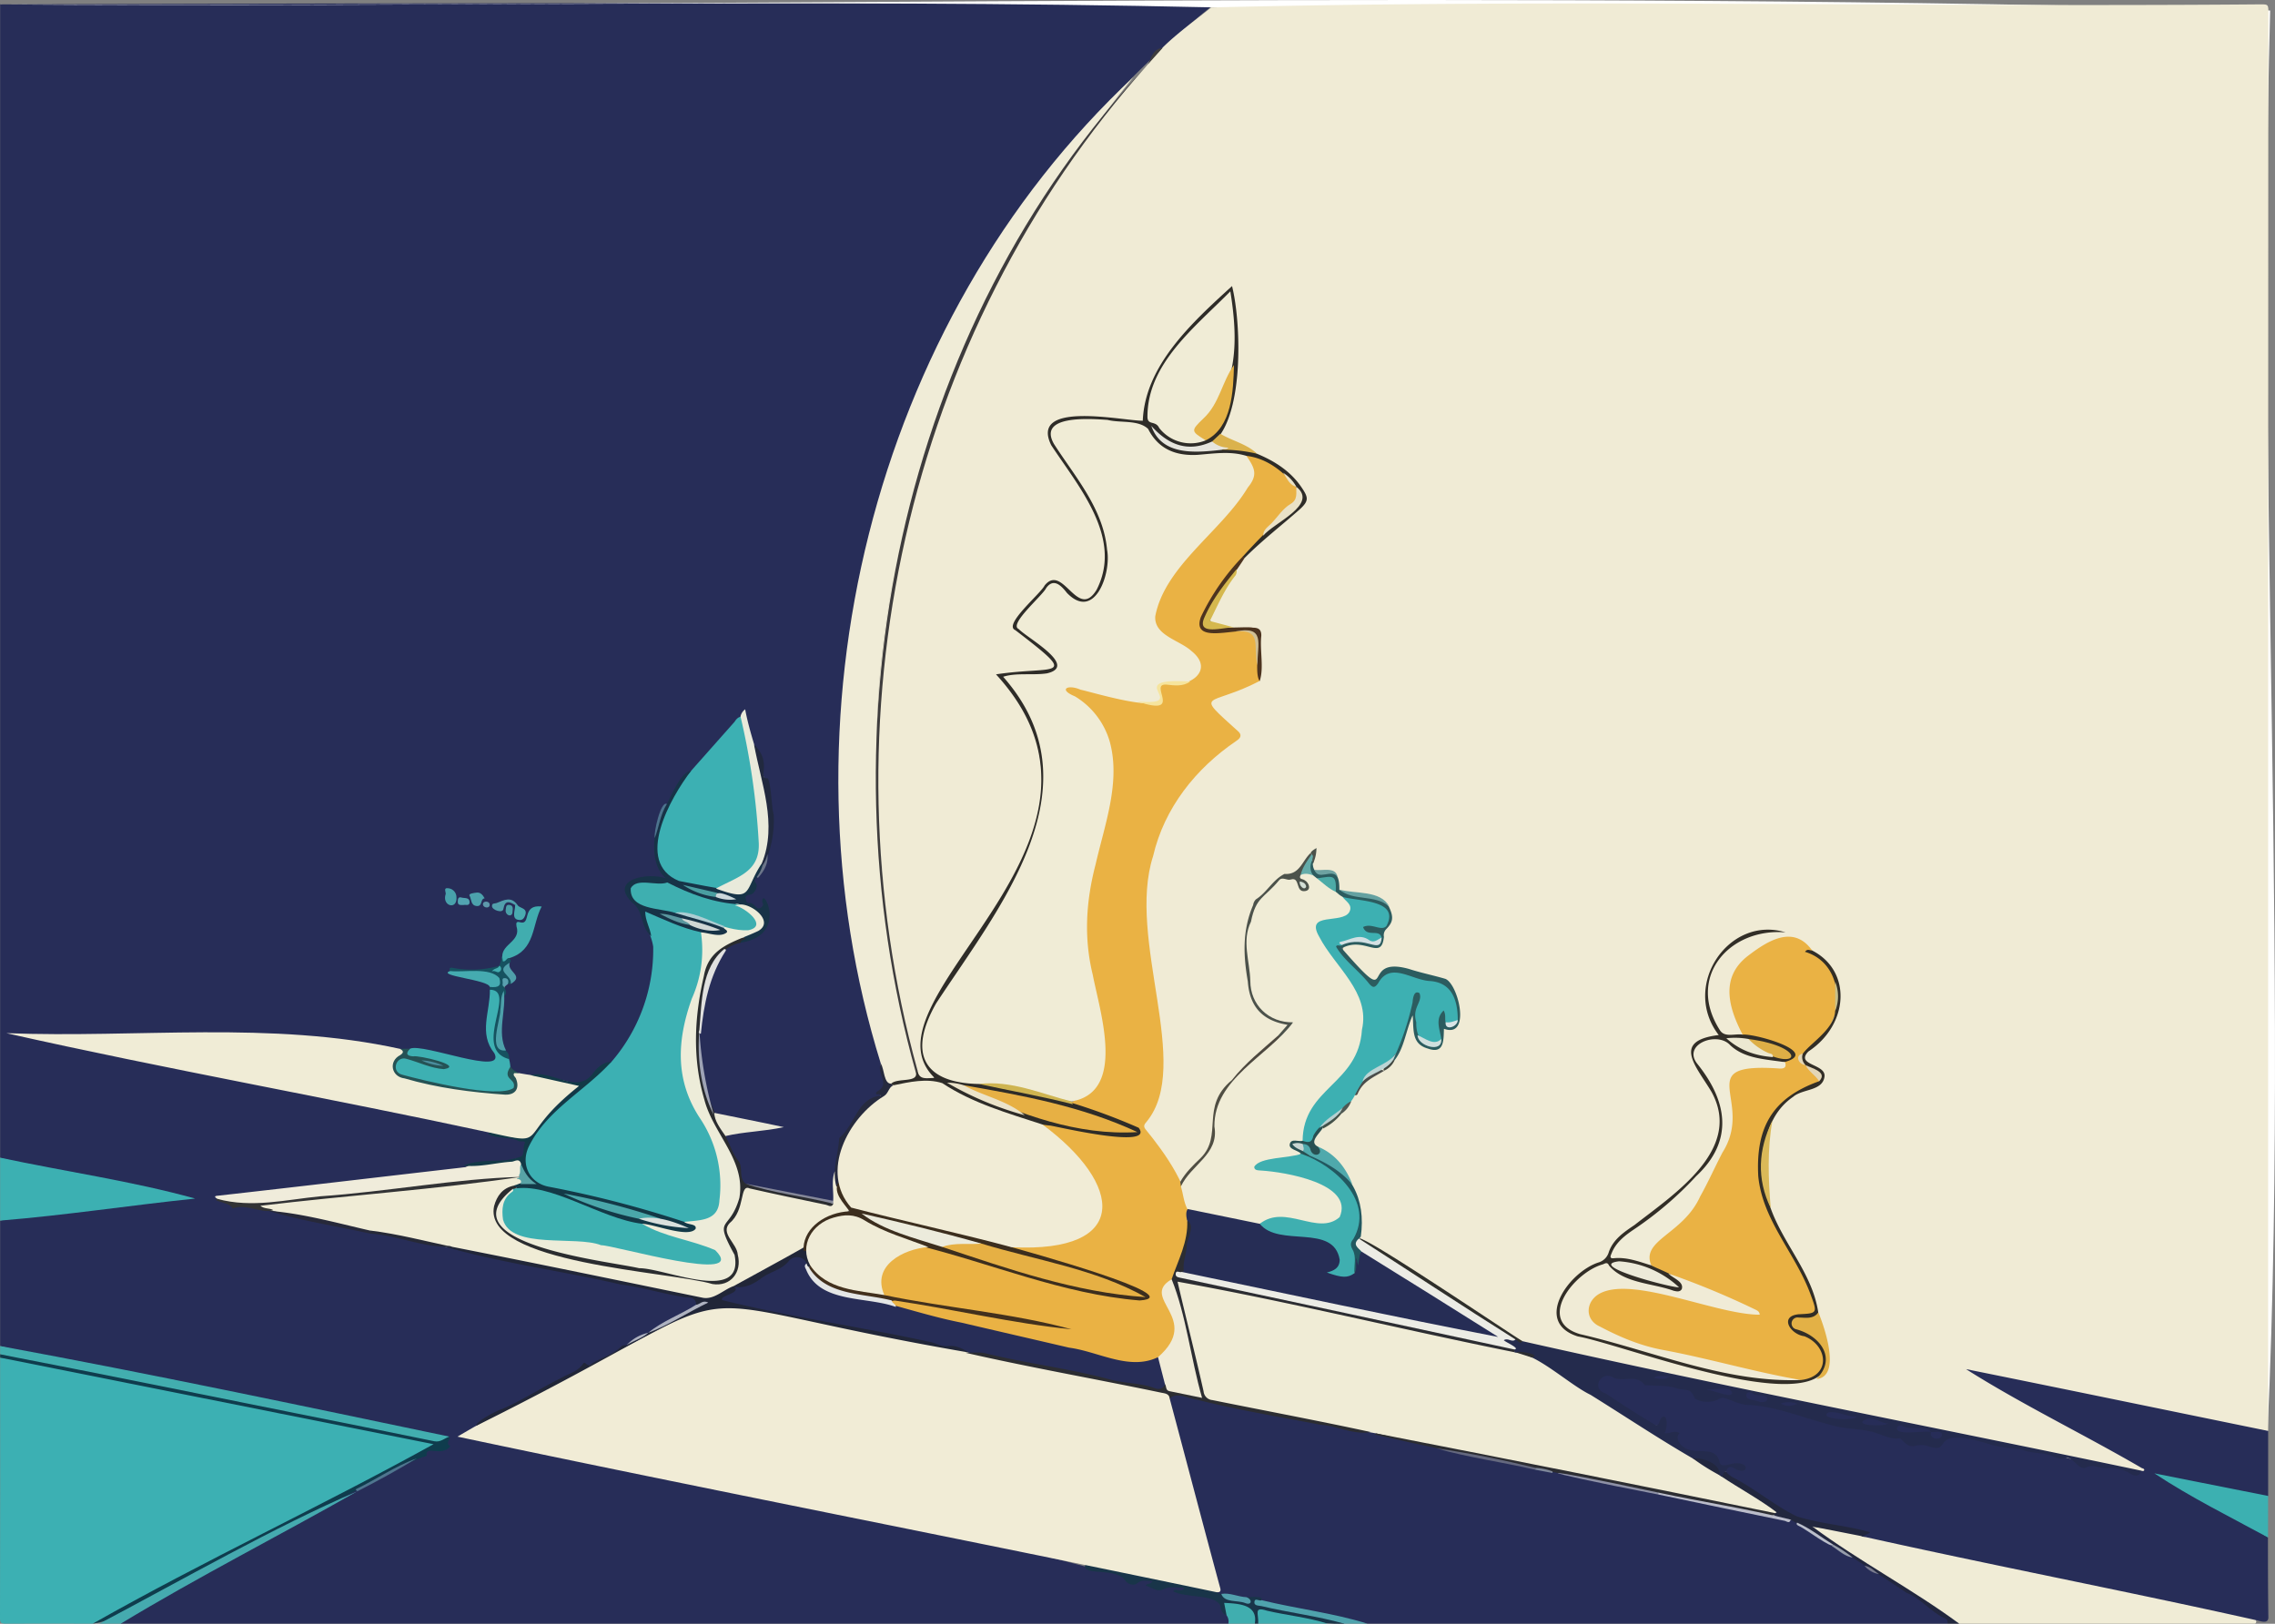 <svg id="Layer_1" data-name="Layer 1" xmlns="http://www.w3.org/2000/svg" viewBox="0 0 797.56 569.38"><rect x="0" y="0" width="797.56" height="569.38" fill="#808080" stroke="none"/><defs><style>.cls-1{fill:#272d58;}.cls-2{fill:#3cb0b3;}.cls-3{fill:#f0ecd6;}.cls-4{fill:#fff;}.cls-5{fill:#3cb0b2;}.cls-6{fill:#42aeaf;}.cls-7{fill:#0f3c4d;}.cls-8{fill:#45aaaf;}.cls-9{fill:#22273e;}.cls-10{fill:#193549;}.cls-11{fill:#4fa3ad;}.cls-12{fill:#40adb0;}.cls-13{fill:#40aeaf;}.cls-14{fill:#f0ebd5;}.cls-15{fill:#f1ecd6;}.cls-16{fill:#f0ecd7;}.cls-17{fill:#f0ecdb;}.cls-18{fill:#3db0b2;}.cls-19{fill:#3e3c3d;}.cls-20{fill:#212638;}.cls-21{fill:#173347;}.cls-22{fill:#2a2c2f;}.cls-23{fill:#133947;}.cls-24{fill:#e9eadb;}.cls-25{fill:#323335;}.cls-26{fill:#41adaf;}.cls-27{fill:#255255;}.cls-28{fill:#ebe9d7;}.cls-29{fill:#262a3e;}.cls-30{fill:#21293f;}.cls-31{fill:#165260;}.cls-32{fill:#45abb0;}.cls-33{fill:#e1e1df;}.cls-34{fill:#27293a;}.cls-35{fill:#4da0aa;}.cls-36{fill:#262937;}.cls-37{fill:#858899;}.cls-38{fill:#9ea3b5;}.cls-39{fill:#4f768f;}.cls-40{fill:#aeb2c0;}.cls-41{fill:#48a2ab;}.cls-42{fill:#4ca2ac;}.cls-43{fill:#4f9faa;}.cls-44{fill:#49aab0;}.cls-45{fill:#519fac;}.cls-46{fill:#4d748e;}.cls-47{fill:#52a4b1;}.cls-48{fill:#4a9fa8;}.cls-49{fill:#6b7589;}.cls-50{fill:#59a0af;}.cls-51{fill:#5d98ab;}.cls-52{fill:#2c2d32;}.cls-53{fill:#babcca;}.cls-54{fill:#8e91a6;}.cls-55{fill:#64687e;}.cls-56{fill:#52a0ad;}.cls-57{fill:#babeca;}.cls-58{fill:#969dab;}.cls-59{fill:#7e879a;}.cls-60{fill:#797b8e;}.cls-61{fill:#3cb0b1;}.cls-62{fill:#242b4d;}.cls-63{fill:#eab244;}.cls-64{fill:#2e2c28;}.cls-65{fill:#322e27;}.cls-66{fill:#2c5c5f;}.cls-67{fill:#4c524b;}.cls-68{fill:#e3b146;}.cls-69{fill:#4c331f;}.cls-70{fill:#2f2f2b;}.cls-71{fill:#dab958;}.cls-72{fill:#225860;}.cls-73{fill:#d5b84e;}.cls-74{fill:#4fa9ac;}.cls-75{fill:#dbb24c;}.cls-76{fill:#504e43;}.cls-77{fill:#285052;}.cls-78{fill:#65a1a1;}.cls-79{fill:#4d483f;}.cls-80{fill:#6da2a1;}.cls-81{fill:#4b4d4b;}.cls-82{fill:#435149;}.cls-83{fill:#4e5853;}.cls-84{fill:#414741;}.cls-85{fill:#edecd9;}.cls-86{fill:#3c2e1e;}.cls-87{fill:#58a3a6;}.cls-88{fill:#272d57;}.cls-89{fill:#3eafb0;}.cls-90{fill:#cfd6d4;}.cls-91{fill:#4a9ea1;}.cls-92{fill:#accdd2;}.cls-93{fill:#5a979f;}.cls-94{fill:#cdd8db;}.cls-95{fill:#4aa7aa;}.cls-96{fill:#d9e0dd;}.cls-97{fill:#4a8d9d;}.cls-98{fill:#262d55;}.cls-99{fill:#ecece5;}.cls-100{fill:#f0ebd7;}.cls-101{fill:#42301d;}.cls-102{fill:#e4e6e5;}.cls-103{fill:#ceb450;}.cls-104{fill:#eae2c7;}.cls-105{fill:#f6e49d;}.cls-106{fill:#d0c095;}.cls-107{fill:#f0ebd6;}.cls-108{fill:#e3d6b7;}.cls-109{fill:#c8c08a;}.cls-110{fill:#d3e0e3;}.cls-111{fill:#bdd5d5;}.cls-112{fill:#d0dfdd;}.cls-113{fill:#b7d0d0;}.cls-114{fill:#d9e5e6;}.cls-115{fill:#e7b044;}.cls-116{fill:#e5b245;}.cls-117{fill:#e6e5dd;}.cls-118{fill:#ebe3c9;}.cls-119{fill:#ecead9;}.cls-120{fill:#ddae46;}.cls-121{fill:#ece8d1;}.cls-122{fill:#4caba7;}.cls-123{fill:#64acaa;}.cls-124{fill:#d3ded5;}.cls-125{fill:#3fafb0;}.cls-126{fill:#c8d5d1;}.cls-127{fill:#e6b044;}.cls-128{fill:#ecebdc;}</style></defs><path class="cls-1" d="M.05,472V428c21-4.34,43.62-5.59,64.86-8.11-21.18-4.62-44.25-7.57-64.86-13.91V1.54c141.59-.44,283.9-.72,425.41.1-106.57,85-158,234.67-116.84,366.94,1,5.81,4.15,16.62-4.27,18-3.41,3.19-6,8.15-8.58,12.21-2.11,6-2.59,12.8-2.76,19.14.48,2.38-1.21,4.6-3.78,3.52-9.18-1.8-18.33-3.77-27.5-5.6-4.22-1.94-1.81-7.18-4.72-10.17-1.49-2.38-3.17-4.78-2.56-7.88,5.43-2.26,12.69-2.39,18.23-2.51-6.41,0-13.39-2.71-19.87-3.47A4.24,4.24,0,0,1,250,390.5c-7.82-17.73-6.55-39.32,2.83-56.25.86-2.92,3.7-4.32,6.58-4.45,6-.13,11.87-6.49,8.83-12.26-.78,1.44-1.87,2.66-3.78,1-2.09-1-5.85-3.36-2.49-5.28,3.82-1.15.81-4.19,3-6.05,7-8.65,5.59-21.11,4.12-31.34.09-1.8-2.58-2.25-2.05-4.18.49-7.17-5.46-12.38-5.76-19.53-.17-.57-.09-1.63-1.11-.58-6,6.18-11.35,13.22-17.47,19.2-3.48,1.66-4.57,5.27-6.53,8.15-2.95,4.63-6.07,9-5.74,14.82.18,4.07-.9,8.55,2.27,11.79.61.66,1.48,1.47.93,2.53-.66,1.28-1.85.6-2.84.49a26.29,26.29,0,0,0-6.33-.05c-4.27,0-6,4.9-2.27,7.35,4.07,3,3.47,8.65,6.81,12.36,3.6,14.11-3.35,29.09-10.71,41-2,4.43-8,4.26-10.24,8.4-2.74,3.53-6.28,3.12-9.43,2.07-6.31-3.42-15.49.81-20.05-5.32-.83-2.09-.59-4.5-2.13-6.27-2-2.06-1.55-24.35,2.38-23.85,3.13-1.75-1.74-3.93-.84-6.41-.3-3.77,4.13-3.13,5.62-5.91,2.11-4,3.35-8.35,4.77-12.62-3.51-.83-2.12,5.41-6.05,5.54.29,4.58-4,6.76-5.44,10.45-1.46,8.31-12.4,4.58-18.13,5.35,8.86,3.93,16.59.67,13.2,14.16-.82,4.54-.91,9,1.6,13.17,2.49,3.24,0,6.31-3.85,5.23-6-.62-11.68-2.5-17.56-3.62-8.12-1.48-16.44-.46-24.38-3.12C87.8,359.4,46.28,366.08,6,363,61.09,373.31,117.11,384,171.59,396.62c.56,2.7,14.32.28,13,5.39-1.32,9.06-14.63,4.82-21.22,6.71.46-.27.63,0,.8.38-27.88,6.13-58.55,7.07-87.36,11.09C132,433,188,442.6,243.29,455c6.7,3.79-13,10.05-15.34,12.57-12.14,7.31-25,13.24-37.54,19.75-9.09,5.67-19.53,8.62-27.09,16.39,72.8,16.16,148.48,27.06,219.7,46.27,7.32-1.12,12.43,5.71,19.68,3.6,1.23-.27,2.64.39,1.16,2.25,3.13,1.65,6.61-.87,10,0,2-.26,2.34,2.25.46,2.42,3.93,1,12.3,0,14.26,4.43-.05,2.56,4.05,4.17,2.09,6.66H42.36c-.21-2,1.55-2.26,2.7-2.89,32.64-18,65.15-36.16,97.83-54,1.62-1.54,4.94-1,5.55-3.25.26-1.25,1.93-1.53,3.42-1.32,3.88.55,4.13.28,4-3.62C104.14,492.93,51.41,484.19.05,472Z"/><path class="cls-1" d="M682.79,569.33H479.36c-12.34-2-24.91-4-36.88-7.46-1.7-1.61-3.79-.82-5.74-.91-2.46-.79-9.3-.59-10.32-2.43-3.49-22.95-12.95-45.25-16.94-68.15,1.62-4.38,13,1,16.68,1.3,22.3,3.8,44.75,8.33,66.69,12.91,45.4,10.72,92.14,18.73,137.33,28.83,9.17,6.46,19,12.3,28.63,17.78a14.5,14.5,0,0,1,6.86,5.37c6.54,1.64,10.49,7.47,16.37,10.2C683.07,567.25,683.72,568.13,682.79,569.33Z"/><path class="cls-2" d="M32.5,569.33c-10.14,0-20.28-.06-30.42,0C.35,569.39,0,569,0,567.3q.11-45.63.05-91.25c49.22,7.13,99.17,20,148.68,28.78,2.6.26,5,2.15,1.17,3.43C111.1,529.17,71.85,549.55,32.5,569.33Z"/><path class="cls-3" d="M790.59,569.33H686.84c-4.55-1.92-8.34-5.07-12.45-7.69-12.4-8.39-25.43-15.78-37.77-24.26-.71-.49-1.69-1.06-1.34-2,36.81,4.51,75.61,15.75,113,22.59C752.7,559.93,795.6,565.2,790.59,569.33Z"/><path class="cls-4" d="M790.59,569.33l0-1.29c3.51-1.1,3.49-1.1,3.53-5.14.08-7.95-.21-15.9.16-23.84-.65-176.6,0-353.32-.24-530,0-7.07.59-6.42-6.37-6.42-120.88-.12-242.7.18-363.1-.07C286.79-.52,140.62,2.62.05,1.54,262.53,2.63,536.11-3.81,795.87,3.68,790.62,189.16,805.77,392.47,790.59,569.33Z"/><path class="cls-5" d="M.05,405.94c22.66,4.85,46.33,8.21,68.37,14.34C45.53,422.66,22.91,426.15.05,428Z"/><path class="cls-6" d="M.05,472c52.61,9.69,105.17,20.81,157.53,31.76-1.81,2.27-3.85,2.63-6.81,1.95-11.28-2.6-22.68-4.65-34-7C78,490.34,38.47,484.1.05,474.89Z"/><path class="cls-7" d="M.05,474.89c34.8,6.75,69.55,13.8,104.3,20.8,16,3.21,31.94,6.37,47.88,9.68,2.27.47,3.57-1.1,5.35-1.62.37,1.09-1.64,2.38.3,3.33-3,4.05-8.94-.64-8.29,3.41-8,2.55-16.75,8-24.88,12.21-21.59,11.6-43.33,22.9-65,34.25-9,3.86-17.4,11.09-27.16,12.38,39-22.12,80.1-41.17,119.44-62.92L.05,476.05Z"/><path class="cls-8" d="M34.82,569.33c29.32-15.48,61.56-34,90.43-46.39-27.5,15.64-55.86,30-82.89,46.39Z"/><path class="cls-9" d="M652.51,538.63l-17.2-3.39c16.48,12.23,35.13,22,51.53,34.09h-4.05c0-.68,0-1.43-.73-1.75-5.15-2.24-8.69-7.19-13.71-9.08-13.31-9-26.75-17.37-40.58-25.65-6.29.58-6-3.53-11-5.67-4.3-3.34-10.19-5.14-13.59-9.36.14-7.28,19.68,9.9,23.43,10.94,8.46,5,18.61,4.17,27.73,7.36C657.43,536.84,654.62,539.79,652.51,538.63Z"/><path class="cls-10" d="M437,560.06c9.8-.68,2.25,1.92,6.47,2.52,8.68,1.8,17.38,3.48,26.05,5.31.79.2,1.79.19,1.73,1.44-9,.35-17.78-1.74-26.53-3.49-4-1-2,1.37-3.61,3.49h-1.16c-2.12-3.94-3.48-6.49-8.45-6.24-2.13-.11-.37,2.28-1.45,3.31-1.66-.44-2-1.94-2.18-3.22-1.72-4.36-12.23-2.73-16.55-5.19,1-1.52,3,.88,3.83-1.27-2.59.09-4.95-.65-7.51.63-2,1-3.94-.8-6-1.37.62-1,2-.31,2.38-1.65-1.81.29-3.53-.77-5.31.82-1.06,1-3.13.4-4-.63-3.09-5.26-15.2-1.67-14.31-5.65,1.2-1,2.55-.67,3.86-.39,12.84,2.82,25.78,5.24,38.65,7.93,3.56,0,2.89,2.47,5.28,2.51C429.64,559.68,436.94,562.47,437,560.06Z"/><path class="cls-11" d="M471.24,569.33c-9.53-2.68-19.4-3.86-29-6.15-1-.24-2.79,0-2.44-1.69.27-1.25,1.69.09,2.51-.38,12.25,3,25.14,4.49,37.07,8.22Z"/><path class="cls-12" d="M441.1,569.33c.21-3.53-1.77-6.1,3.08-4.53,7.06,1.64,14.33,2.32,21.27,4.53Z"/><path class="cls-13" d="M430,566.4c-.27-1.39-.53-2.77-.84-4.35,5.13.26,11.91.54,10.74,7.28h-9.27A3.68,3.68,0,0,0,430,566.4Z"/><path class="cls-14" d="M424.62,2.61c121.73-3,244.24-.06,366.24-1.07,4.82,0,4.36-.48,4.36,4.34q-.09,247.94-.06,495.88c-34-4.35-68.77-13.67-102.82-20.34,19,10.15,38.09,21,56.95,31.46,1.13.76,3.07,1.26,3,2.8-.3,1.19-1.37.67-2.19.65-12.2-2.09-24.32-4.68-36.45-7.2-35.43-7.2-70.74-14.9-106.19-22-23.13-4.83-46.26-9.75-69.41-14.49-21.39-10.72-41.24-25.95-61.6-38.78.84-11.89-3.18-25.76-15-31.34-5.65-5.48,10-11.08,11.64-16.55,8.18-13.71,16.47-8.08,20.42-27.65.34-1,.58-2.41,1.86-2.17,2.19,1.16.44,4.94,1.58,7,1,3.32,8.27,6.45,8.26,1.07-.05-2.31.06-4.27,3.37-3.95,5.36-1.92,1.2-10.93-.41-14.71-4.44-3.6-11.38-3.73-16.8-5.58-2.92-.66-5.46-.2-7.29,2.65-1.44,2.23-2.84,2.26-4.73.39-1.76-2.76-12.44-9.7-7-11.91,4.64-3.19,11.71,4.13,12-3,.68-4,4.8-5.37,1.78-10-3.25-5.46-11.79-3-16.81-5.87-1-1.29-.33-3-1.14-4.39-2.26-5-10.85,2.38-7.8-7.8.05-1.38-.33.31-.53,0-2.89,2.63-3.5,7.6-8.56,7-14.41,7.87-15.86,23.65-12.81,38.2.82,15.69,19,10.73,11.08,17.22-41.39,35.19-9.39,28.24-35.89,52.42-1.48-.29-1.88-1.59-2.37-2.69A60.59,60.59,0,0,0,403,399.29c-7-7,4.9-9.25,4.07-23,.1-22.48-8.61-44.42-5.54-67,1.6-20.51,13.41-37.72,30.06-49.61,2.15-1.47,2.09-2.17.33-4.15-2.07-2.31-4.57-4.14-6.83-6.24-5.88-6.06,13.05-8.24,15.87-11.68.06-3.35,2.58-17.35-2.41-16.84-3.52-.34-16.19.41-14.2-5.29,1.65-5.86,6.18-10.23,8.36-15.69.19-2.09,2.08-3.06,3.06-4.64,3.55-7.05,27.83-17.57,19-25-6.44-7.52-16-11.64-24.7-15.93-6.48-1.7,2.24-9.56,1.69-14.12,1.74-12.22,2.19-25.7-.81-37.55-12.37,10.46-28.45,25.62-29,42.8,0,2.84-.32,3.22-3.2,2.9-6.89-.63-36.59-6.42-29.31,7.8,9.35,13.86,22.64,29.42,17.39,47.31-1.51,5.76-7.45,10.41-12.22,4.81-5.13-5.28-5.1-5.25-10.17.49-2.48,2.82-4.88,5.71-7.35,8.53-5.43,5.33,22.26,14,9.69,18.55-4.92,1.41-10.9-.47-15.38,1.22,15.24,17.69,18.07,42.88,7.72,64.2-5.55,20.16-47.69,57.44-32.37,74.8,1.61,1.14.48,3.2-1.4,2.89-2.75.23-3.53-.41-4.5-3.68-6.63-23.46-9.82-47.66-11.69-71.93C298.09,202.38,333.85,97.13,402.45,22.54l0,0C408.32,14.63,416.94,8.82,424.62,2.61Z"/><path class="cls-15" d="M426.5,558.31c-88.57-18.56-177.69-35.82-266.12-54.55,28.42-16.78,58.48-30.67,87.48-46.56a7,7,0,0,1,5-.7c13.2,2.63,26.35,5.44,39.56,8,15.48,3,30.86,6.42,46.38,9.22q34.31,7,68.67,13.78c1.59.3,3.06.86,2.62,3,5.92,22.11,11.7,44.27,17.69,66.36C428.11,558.06,427.6,558.41,426.5,558.31Z"/><path class="cls-16" d="M308.81,373c-37.3-119.91-3.45-259.94,88.55-346C342.16,94.62,306.2,180.43,307.27,269c1.46,35.95,4.48,72.19,14.12,107,1.25,4.49-5.94,3.08-8.47,4.73-.88.15-2,.19-2.22-.72C310.17,377.58,308.21,375.63,308.81,373Z"/><path class="cls-2" d="M214.35,372.34A60.22,60.22,0,0,0,229,332c-.93-7-9.16-17.15,4.58-10.11,3.87,2.43,9.27,2.27,12.6,5.15,5,20.27-15.43,38.45-2.06,60.74,6.11,10.11,11.11,21.76,9,33.86-2.49,12.23-17.86,6.52-25.85,3.78-10.78-2.85-21.44-6.12-32.49-7.84C164.73,408.92,202.79,381,214.35,372.34Z"/><path class="cls-3" d="M171.75,397.17C115.43,385,58.21,374.9,2.23,362.28c46,1.78,92.81-4.43,138,5.5,2.66.36.86,2.76-.39,3.67-7.79,9.18,30.21,10.14,35.42,11.6,4.24.49,5.73-1,4.65-4.92-.65-2.34.43-2.23,2-1.84,6.92,1.29,14.6,1.64,21,4.26.38.9-.36,1.44-.9,1.94-5,4.61-10.6,9.08-14.38,14.82-1.42,2.42-3.16,3.21-5.65,2.27C178.64,398.34,174.9,399,171.75,397.17Z"/><path class="cls-3" d="M292.09,421c.22-3.42-.71-6.91.57-10.27,1.59,1.29.45,3.29,1.25,4.78a14.66,14.66,0,0,0,2.91,6.48c5,6.09-12.82,2.09-14.75,15.82-9.9,6.66-20.91,11.52-31.26,17.43-3,1.71-5.83.2-8.67-.43-12.06-2.64-24.25-4.61-36.24-7.53-37.42-7.91-75-14.94-112.34-23.11-3.16-.09-3.3-2.29.16-2.42,29-3.1,58-6.7,87.07-9.11,3.43.3,2.53,3.31-.32,3.77-7,2.31-8.79,9.5-3.62,14.72,4.07,4.1,9.43,5.55,14.71,7,19.09,4.87,38.6,8,58,11.3,9.09,1,10.45-8.1,6.29-13.71-5.6-6,3.77-10.12,3.74-16.49.54-3.3,1.29-3.62,4.53-2.95,8.57,1.8,17.14,3.59,25.68,5.5A2,2,0,0,0,292.09,421Z"/><path class="cls-2" d="M242.3,270.27l15.22-17.17c1.82-3,4.17-1.91,4,1.21,1.32,16,8.84,33.05,3.58,48.73-2.2,5.71-8.85,6.73-13.85,9-3.74.56-7.14-1.14-10.69-1.79-7.5-1.36-10.23-5.23-10.46-12.95C230.2,287,235.43,277.46,242.3,270.27Z"/><path class="cls-17" d="M76.2,420.39c-.83-.56-1.35-1,.23-1.12,28.93-3.24,57.83-6.69,86.74-10,5.38-2.4,11.25-1,16.78-2.6a2.25,2.25,0,0,1,3.19,1.08c0,1.82.73,3.85-1.45,5.05-12.74,1.18-25.45,2.66-38.17,4q-17.66,1.83-35.31,3.71C97.48,420.91,86.49,425.41,76.2,420.39Z"/><path class="cls-18" d="M178.44,371.33c.85,2.62.1,5.27,1.83,7.68,2.77,6.29-7.92,4.06-11.28,3.69-9.42-1.22-19-2.39-28-5.34-5.22-1.64-2.45-8.13,2.23-6.6,4.19.71,7.61,3.27,12,2.91-2.21-2.33-17.35-1.34-11.46-5.95,4.47-2.07,33.64,9.8,29.57,1.62-5.65-7-1.45-14.57-1.59-22.33,8.44-2.45,1.49,13.92,2.05,18.23C173.26,368.36,177.78,368.59,178.44,371.33Z"/><path class="cls-19" d="M321.05,376c-34-121.53-5.87-261,81.4-353.43-85.12,94.95-114.67,230.25-80.81,352.72C321.45,375.5,321.42,375.88,321.05,376Z"/><path class="cls-20" d="M158.42,437.18c29.37,5.77,58.68,11.86,88,17.89,4,.7,7.19-2.84,10.78-4.1,3.66,1.22-.77,3.26-1.91,4.72,20.07,3.27,39.6,8.09,59.54,11.82,5.2,1.89,23.55,2.4,25,6.78C221.48,453.93,276.2,445.66,167,499.94c-.58-1.22,7.2-5.4,9-5.85,7-3,13.78-7.47,20.63-10.84,2.58-1.56,5.89-2.22,7.73-5,.8-1.21,1.32,1.08,2.58.23,3.48-2.34,7.76-3.34,10.88-6.33.57-.56,1.24-.38,1.88-.45,2.22-2,5.19-2.7,7.61-4.35l-.06.05c5.83-3.26,13.54-7.17,18.37-9.83a1.25,1.25,0,0,1-1.57,0c0-3.11-3-2.5-4.28-2.72-7.47-1.24-14.79-3.48-22.24-4.46-20.23-4.69-41.27-7.41-61.05-13.09A1.79,1.79,0,0,1,158.42,437.18Z"/><path class="cls-21" d="M242.3,270.27c-7.09,9.2-20.19,32.08-4.27,38.64,6.13,1.2,12.25,2.38,18.38,3.33,7,2.67,5.52-7.42,10.77-9.54,1.13,1.47-.52,3.85-1.87,4.82-.07.68-1.35.9-.34,2.1s-.53,4.11-2.2,4.12c-.86,0-1.52.71-1.4,1,.28.67,0,1.94,1.27,1.92,1.9-.37,2.44,2.86,4.11,1.63.6-.56,1.15-1,.47-1.92-.2-6.45,9.57,11.62-7.55,14.17-.54-1,0-1.35.89-1.46.7-.09-.13-.5.17-.65,2.7-2.43,8.93-3,4.39-7.71-5.24-4.9-13.37-2.24-19.62-5.29-7.46-2.82-12.34-6.17-20.65-4.66-5.61.11-.82,6.18,2.36,6.23,9.16,2.25,18.8,4,27.31,8.12,3.6,4.52-7,4.5-8.79,1.76-6.78-1.43-13-4.46-19.53-7.25,0,3.22,1.73,5.78,2.11,8.64-3.87-3.13-2.62-9-6.67-11.77-8.42-8.15,5.58-10.77,11.89-8.48-6.81-5.28-4.34-20.53.27-26.12C235.46,278.87,238.79,270.5,242.3,270.27Z"/><path class="cls-22" d="M260.68,328.83c2.18.59-1.23.43-1,1.73-13,2.65-12.43,20.4-14.24,30.74-1.24,13.36,2.94,25.47,8.92,37.05,1.51,3,2.49,6.32,4.7,9,1.47,2.42-.19,5.64,2.31,7.71,10.13,2.92,20.79,3.73,30.79,7-.62,1.53-1.74.59-2.56.41-8.95-1.86-17.9-3.73-26.81-5.75-3.6-1.7-1.41,7.55-7,12.16-3.41,3.61,2.61,7.11,2.85,11.07,1.6,6.2-2.58,11.33-8.87,10.3-14.7-4.45-80.78-7.05-76.56-27.31,1-3.65,3-6.41,7-7.21.66-.3.78.11.83.62C159.71,434.14,201.17,439,212.7,441.6q17.9,3.56,35.91,6.44c4.22,1.13,9.31-1.88,8.15-6.68-.35-4.78-6.76-9-2.58-13.5,14.59-17-13.27-34.92-11.1-61C243.47,354,243.41,328.66,260.68,328.83Z"/><path class="cls-23" d="M180.91,416.28l-.72-.54c2.17-.69,4.34-2.09,6.59-.71-2.86-1.42-3.9-3.9-4.1-6.86-.57-2.23-2.23-.9-3.27-.82-5.75.36-11.09,2-16.93,1.36,6.91-2.84,13.06-.56,19.64-3,2-.3,1.1-3.12,1.81-4.73.52-1.16-1.41-.53-2.16-.89-3.35-1.69-7.54-.55-10.7-2.53l.68-.4C193.52,402,179.93,399,203,380.79L186,377c7.43-2.06,15.64,6.62,21.47-.09,1.58-2.18,3.64-4.47,6.85-4.59-9.26,10.26-22.62,16.85-28.92,29.7-3,6.22.23,12.89,7.07,14.12a375.9,375.9,0,0,1,47.41,12.3c1.66.08,4.67-.15,4.44,2.34-2.18,5-12.75-.09-17-.45-15.09-1.91-28.24-10.69-43-13C183.15,417.21,181.8,417.48,180.91,416.28Z"/><path class="cls-24" d="M267.13,302.66c-6.46,9.58-2.74,13.81-16.13,8.92,7.37-4.1,15.47-5.72,15-16.06a252.9,252.9,0,0,0-6.39-44.27,4.14,4.14,0,0,1,1.63-2.53C264.42,266.14,275.74,285.71,267.13,302.66Z"/><path class="cls-25" d="M76.2,420.39c12.13,3.32,24.1.25,36.11-.91,23.17-1.57,47.92-6.27,70.28-6.8-29.73,4.4-60.88,6.47-91.32,10.13,1.46,1.24,3.28.69,4.6,1.56-4.5,1.24-9.54-2.44-14.39-.61C81.11,421.7,73.69,421.13,76.2,420.39Z"/><path class="cls-26" d="M176.08,335.34c0-4.41,6.63-5.34,5-10.48-.21-1.26-.07-1.92,1.39-1.42,3.84.89.3-6.37,7.43-5.58-3.44,6.44-2.15,15.3-11.29,18.09C177.75,338.43,175.19,338.11,176.08,335.34Z"/><path class="cls-27" d="M143.74,367.72c-1.7,1.79-1.07,2.57,1.15,2.69,1.69-.47,18.09,3.27,10.72,4.49-4.58-.32-8.71-2.41-13-3.59-3.85-1.21-5.62,4.57-1.56,5.55,7.32,2,33.64,8.52,39,4.64,1.13-3.42-4.32-2.8-1.05-7.53.56,1.29,1.86,1.64,2.91,2.32h-1.68c-.48.91.38,1.25.61,1.78,1.44,3.42,0,5.9-3.75,5.77-11.87-.82-23.81-2.35-35.26-5.7-4.62-.54-5.74-6-1.52-8.17,1.29-.83,1.23-1.52-.1-2.19Z"/><path class="cls-28" d="M254.35,398.35c-1.6-2.3-4-5.43-3.91-8.12,8.29,1.72,16,3.19,24.37,5C267.63,396.78,260.87,396.81,254.35,398.35Z"/><path class="cls-29" d="M293.23,416.1c-1.65-5.52.65-11.49,1-17.05,5.66-4.75,6.24-14.13,14.62-14.84-.75-1-1.33-.19-1.6-.53-.44-.54.19-.9.51-1.11,4.5-2.62-.69-6.26,1.06-9.58,1.22,1.85,1,7.15,3.65,7,2.1,1.21-.78,4.22-2.15,5.06-9.3,6.19-15.59,15.53-15.54,26.86C294.69,413.36,294.8,415.36,293.23,416.1Z"/><path class="cls-30" d="M267.13,302.66c5.48-13.77-.26-27.83-2.78-41.57,6.77,6.45.75,12.1,4.9,11.83,1.32,3.77,1.06,8.83,2,12.9.34,5.52-.87,13.39-4,17.74Z"/><path class="cls-31" d="M176.08,335.34l.2,1.74c1.09.27,1.3-1.33,2.33-1.13.2.53.81,1,.08,1.61-3.56,3.27,2.73,4.55.39,7.41l-1.05.12c-1.35-.85-1.17.25-1.28,1,.42,1,1.14,1.93.16,3-1.86,4.39-1.08,9.44-2,14.13-1.31,4.95,4.13,4.2,3.52,8.15-13.13-3.6,3.13-24.2-6.72-24.32,0-.32,0-.63,0-.95,8.95-6.12-12.35-3.46-13.89-5.56-.44-.86-.17-1.34.78-1.17A36.34,36.34,0,0,0,175,338.7c.58.56-.27.86-.36,1.34.45-.27.79-.93.41-1.39Z"/><path class="cls-32" d="M157.79,340.5c4.9.55,13.92-1.44,17.27,2.45.75,2.65-.13,3.47-3.38,3.11C171.39,343.57,152.81,342.16,157.79,340.5Z"/><path class="cls-33" d="M245.18,361.2c.84-9.63.63-21.88,8.75-28.43.38.09.78.18.44.71-5.7,8.81-7.65,18.74-8.66,29C244.58,362.43,245,361.79,245.18,361.2Z"/><path class="cls-34" d="M93.87,424.53c12.08.89,24.14,4.29,36,7a.67.67,0,0,1,0,1.05C117.92,429.94,105.52,428.06,93.87,424.53Z"/><path class="cls-35" d="M177.4,368.35c-6.61.73-1.91-10.56-2-14.3.38-2.08-.07-4.32,1.21-6.63C177.6,354.29,174.1,361.87,177.4,368.35Z"/><path class="cls-36" d="M129.88,432.55V431.5c9.64,1.19,19.05,3.67,28.54,5.68C148.65,437.63,139.55,433.24,129.88,432.55Z"/><path class="cls-37" d="M292.15,422.07c-10.13-2.58-21.06-3.65-30.79-7l30.73,6Z"/><path class="cls-38" d="M245.18,361.2a134.57,134.57,0,0,0,5.12,29.89C245.65,382,244.36,371.27,245.18,361.2Z"/><path class="cls-39" d="M125.25,522.94l-.61-.69c7.22-3.45,14-8.24,21.51-10.88C139.31,515.46,132.36,519.34,125.25,522.94Z"/><path class="cls-40" d="M244,457.54c1.35-.11,2.31-1.83,4.29-.79-7.32,3.49-13.73,7.86-21.09,10.64C232.12,463.26,238.57,461,244,457.54Z"/><path class="cls-41" d="M156.2,313.67c.33-.59-.9-2.39.75-2.21a3.17,3.17,0,0,1,3.07,3.17C160.33,319.15,155,317.76,156.2,313.67Z"/><path class="cls-42" d="M169.91,315c-1.66.2-.59,2.85-2.76,2.7s-1.84-2.43-2.55-3.65c-.41-.72,1.58-.95,2.54-1.06C168.41,312.86,169.21,313.73,169.91,315Z"/><path class="cls-43" d="M179.08,345c.57-3.22-5.93-4.31-.39-7.41C177.57,340.76,184.05,342.1,179.08,345Z"/><path class="cls-44" d="M181.34,317.22c.7,1.42,3.87,1,2.72,3.88-.5,1.24-1.11,1.65-2.35,1.45-2.54-.42-1-3.47-1.13-5.19A.53.53,0,0,1,181.34,317.22Z"/><path class="cls-45" d="M181.34,317.22l-.75.14c-1.88-1.18-3.55-1.85-4.1,1.3-.12,1.76-4,.48-4-.89-.09-1.2,1-.87,1.62-1.13C176.65,315.64,179.16,314.21,181.34,317.22Z"/><path class="cls-46" d="M233.8,281.92c-2.31,3.66-2.75,8-4.25,11.93C229.11,292,231.64,280.64,233.8,281.92Z"/><path class="cls-47" d="M162.49,317.34c-1.05,0-2.1.19-2-1.3,0-.81.19-1.65,1.28-1.32s2.82-.16,2.86,1.62C164.62,317.82,163.2,317.14,162.49,317.34Z"/><path class="cls-48" d="M179.69,319.58c.05,2.44-2.87,1.4-2.37-.74.1-.77.07-1.63,1.18-1.54C179.83,317.42,179.88,318.37,179.69,319.58Z"/><path class="cls-19" d="M407.63,16.76l-5.21,5.8C403.67,20.19,404.18,17.16,407.63,16.76Z"/><path class="cls-49" d="M267.3,303.56a10.76,10.76,0,0,0,1.74-4.09c.36,3.39-1.17,6-3.34,8.4l-.39-.36A11.77,11.77,0,0,0,267.3,303.56Z"/><path class="cls-40" d="M227.28,467.34c-2.2,2-5.15,2.76-7.61,4.35A14.53,14.53,0,0,1,227.28,467.34Z"/><path class="cls-50" d="M176.75,346.08a1,1,0,0,1-.53-1.18c.15-.69-.55-2,.79-1.91,1.14.06,1.43,1,1,2.1Z"/><path class="cls-51" d="M171.65,317.11c.21,1.58-2.15,1.32-2.32.15C169.05,315.76,171.62,315.85,171.65,317.11Z"/><path class="cls-3" d="M603.43,517.68c6.39,4.29,13.36,8,19.43,12.61-2.34,1.61-5.12.18-7.49-.27-16.55-3.43-33.14-6.7-49.7-10.08-27.74-5.75-55.69-10.68-83.21-17.32-17-2.75-34.18-6.65-51.23-10-3.26-.9-8.75-.17-10-4.07-2.86-12.18-5.8-24.34-8.72-36.5-.86-3.56,0-4.26,4.11-3.34,40.1,9.41,81,16.22,120.78,26.66C559.1,489.76,582.76,502.37,603.43,517.68Z"/><path class="cls-52" d="M531,474.17c-39.34-7.9-79-17.72-118.18-24.75,2.94,12.7,6.26,25.67,9.13,38.47a3.36,3.36,0,0,0,3.09,3.05c18.5,3.75,37.07,7.21,55.51,11.21-6.07,1.1-11.8-2.22-17.83-2.59-14.35-2.78-28.74-5.13-42.89-8.72-2.85-.28-7.58-3-9.75-.36-.18-1.81-1.65-1.87-2.94-2.13-22.84-4.78-45.93-8.81-68.64-14l1.18-.09c3.58-3,22.5,3.87,29.27,3.81,12.92,2.53,26.37,7.33,39.43,7,2.41,2.41,5.63,2.64,8.74,3.17,2.75.48,2.94.33,2.38-2.34-3-12.32-5.37-24.83-9.16-36.94a4.43,4.43,0,0,1,.62-3.87c3.63-5.27,2.79-12.3,5.46-17.44,4.31.77.25,10.29-.14,13.34-.64,1.74.54,3.91-1.18,5.42,34.44,10,76.18,16.19,113,25.15C529.34,471.86,531.9,472.43,531,474.17Z"/><path class="cls-52" d="M482.46,502.62q70.05,13.63,140,28c-1.89,1.87-4.48.52-6.54.07-11.47-2.2-22.9-4.88-34.39-6.89-33.19-7.12-66.74-13.23-99.73-20.8Z"/><path class="cls-53" d="M581.38,523.38c15.43,3.31,31.11,5.61,46.39,9.47-.34,1.6-1.49.56-2,.45-14.8-3-29.57-6.14-44.35-9.24C581.16,523.88,581.2,523.46,581.38,523.38Z"/><path class="cls-54" d="M581.38,523.38v.68C533.9,514.9,534.84,513.38,581.38,523.38Z"/><path class="cls-55" d="M503.53,507.87c11.78,1.65,23.49,4.09,35,6.87,0,.42-.35.42-.58.57C526.57,512.66,514.71,511.08,503.53,507.87Z"/><path class="cls-56" d="M437,560.06c2.2.82,1.85,3.06-.59,2-2.63-1-7.19,0-8.25-3.16C431.21,558.41,434,559.93,437,560.06Z"/><path class="cls-57" d="M630,533.9c4.6,2,8.47,5.16,12.7,7.75-.07,1.87-10.15-5.88-12-6.53C630.37,534.88,629.55,534.73,630,533.9Z"/><path class="cls-58" d="M642.19,542.12l.55-.47a43.14,43.14,0,0,1,6.75,4.51C646.57,545.69,644.56,543.58,642.19,542.12Z"/><path class="cls-59" d="M538,515.31l.58-.57a19.55,19.55,0,0,1,5.7,1.22c0,.19,0,.37,0,.55Z"/><path class="cls-60" d="M653.68,549.06c2.1.25,3.42,1.87,5.07,2.9A8.27,8.27,0,0,1,653.68,549.06Z"/><path class="cls-1" d="M750.62,515.68c1.29.54,1.52-.67.35-.84-20.34-11.86-42-22.26-61.73-34.75,35.33,7.13,70.61,14.45,105.92,21.67q0,11.38,0,22.79c-.81,1.12-2,.64-2.91.44-11.59-2.42-23.25-4.47-34.16-7.13,11.82,6.92,25.88,13.07,37,21.25,0,9.25,0,18.5.14,27.75.17,3-3.07,1.4-4.62,1.18-45.94-10.27-92.21-19.14-138.12-29.41a6.25,6.25,0,0,0,3.16-1.35c-8.74-2.47-17.2-2.91-25.68-5.54-7.88-3.81-14.68-9.74-22.49-13.71-4.74-2.81-2.22-5,2.21-3.67a1.47,1.47,0,0,0-1.36-.35c-8.66,1.91-5.2-4.72-11.63-4.29-4.59,0-8.44-1-9.87-6.07-.15-.52-.48-.51-.86-.43-4.16.84-2.34-2-3.06-4.47-3.92,4.87-16.57-7.95-21.33-9.81-4.54-2.07-.51-8.82,3.53-7.19,3.6,1.77,7.93-.3,11.13,2.29,3.8,1.74,8.61.66,12.7,2.1,5.31-.08,6.77,6.81,12.38,4.07,5.75-2.09,10.81,2.44,16.62,1.86,10.6,3.13,21.29,6.24,32.33,8.16,3.65.36,7.78.06,10.92,2.91a2.45,2.45,0,0,0,2,.28,5.7,5.7,0,0,1,5.29,1.66c2.4,2.14,6,.08,8.92,1.49,3.78.67,4.28-4.73,9-3.13,13.8,3.49,28.79,4.52,42,8.92,5.84,2.58,13.28.62,19.47,3.77A2.71,2.71,0,0,0,750.62,515.68Z"/><path class="cls-61" d="M795.12,539.11c-13.36-7.23-27.23-14.11-39.84-22.47l39.86,7.91Q795.13,531.83,795.12,539.11Z"/><path class="cls-62" d="M750.62,515.68c-.67,2.62-2.64,1.76-3.84,1a13.22,13.22,0,0,0-8.22-1.84c-2.46.17-4.8-1.68-7.45-.17-2.85.79-4.44-4.63-7.74-3.27-2,.3-3.71-.9-5.5-1.36-3-.77-6.28-.4-9.16-1.83-4.14-.39-8.25-.74-12.22-2.11-21-6.16-11.43,4.18-20.53,1-5.08-1.55-5.11,2.46-9.77-2.79-3.3.55-6-1.11-9-2-5.13-1.53-10.89-1.08-15.92-2.82-9.41-2.41-18.13-6.16-27.87-6.86-2.82.21-5.78-1.48-8.67-2.33a2,2,0,0,0-1.89.14c-2.35,1.56-6.65,1.46-8.68-.09-1.58-3.73-2.56-2.66-5.7-3.33-3.84-1.44-8-.92-11.88-1.34-2.83-3.92-7.1-1.08-10.68-2.49-4.53-3-8.35,3.9-3,5.41,5.57,3.73,11.13,7.35,16.9,10.74,2.3,1.71,1.67-2.7,3.55-2.58,1.51.32,1,4.61.18,5.78,1.93.23,3.6-1.16,5.26,0-1.55,1.48-.27,4.08,2.34,5.42,3.7,2,10.37-.94,11.61,4.4.36,1.94,1.86,1.41,3,1.28,7.46-2.25,7.71,3.22,3.72,1.89-1.45-.24-3.3-2.73-4.35.52-1.14,0-.84,1.39-1.69,1.65l-.66-.44c-1.84-4-5.88-4.4-9.3-5.85-12.19-7.06-23.9-14.88-35.86-22.32-7.57-3.63-19-14.66-26.39-14.79l-.25-.11c.5-2.68-4.28-1.92-4-4.39.92-1.6,3.1-.33,4.52-.38.92-.08,1.28,1.3,2.32.88C605.71,486.56,678.39,500.47,750.62,515.68Z"/><path class="cls-63" d="M416.21,427.87c.4,7.51-3.25,14.16-5.46,20.7-3.41,3.61-2.75,6.73.11,10.68,6.73,10.28-6.55,23-17.43,18.66-25.36-6-50.73-12-76.15-17.69-2.09-.31-5.87-2.17-4.59-4.76,19.3,2.79,39.61,6.53,58.67,9.82-19.62-3.5-41.29-6.88-61.21-10.54-6.13-8.58,3.65-17.46,12.23-17.75,3.51-.79,6.78.2,10,1.48,14.24,4.45,28.34,9.36,42.95,12.54,1.93.52,32.77,7.39,24.57,2.24-13.35-6.65-28.2-9.74-42.42-14-1.16-.32-2.55-.35-2.9-1.92,8.28-3.05,17.86,1.91,25.82-5.58,12.46-9.21-.4-24.28-9.12-31-1.8-2.18-5.91-3.55-6.17-6.44,1.86-1.41,3.8-.32,5.53.11,1.91,1,36.23,6.86,26,.71-39.54-14.54-12.49-1.15-10.46-22.88,1.17-15.68-5.87-30.42-6.25-46-.74-22,13.09-43,8.36-65.08-1.83-7.78-7.35-13.47-14.08-17.59-4-3.16,1.71-3.93,4.17-2.82,8.48,2.55,17.24,3.91,25.9,5.62,6,.85-1.79-8,4.95-7,2.47.06,5,.41,7.28-1,8.29-4.6-.64-11.08-5.79-13.53-13.58-6.16-2.54-20.65,4-28.08,7.23-8.62,15.27-16.56,21.61-25.94,5.28-7.09-.22-7.2.6-11.25,4.54-.88,9.62,3.23,13.33,5.82,3.07,4.08,8,7.72,2.38,12.36-11.3,11.41-22.71,23.26-30.35,37.6-4.55,8.29,6.8,4.69,11.2,5.37,7,.52,7.31.87,7.83,8.23,0,3.28.56,6.54.28,9.83-18,9.39-23.51,3.16-7.29,17.88,1.35,1.46.08,2.51-1.06,3.25-14.08,9.59-25.1,23.43-29,40.28-9.43,29.19,14,73.46-2.3,93.16-.81.9-1.22,1.61-.28,2.72C407.65,403.37,419,418.51,416.21,427.87Z"/><path class="cls-63" d="M611,362.92c-5.05-9.56-8-20.1,1.66-27.65,7-5.38,16.12-11.19,22.67-1.94-.52,1.28.75,1.05,1.24,1.38,13.91,9,7.57,27.23-4.12,35-3.52,3.08,6.72,6.11,5.48,9.89-2.14,2.15-5.3,2.08-7.79,3.57-12.85,7.18-15.47,25.15-10.89,38.13,4.09,12.56,13.33,22.57,17,35.27,2.61,8.09-5.59,3-8.18,6.56-.72,2.65,2.65,3.9,4.59,4.66,6.76,1.93,10.71,12.57,2.65,15.6-7.6,2.76-15.69-1.66-23.34-2.72-9.8-3.12-72.72-10.21-51.55-27.9,13.6-6.53,38,6.58,53.57,6.8-9.53-4.41-19.28-8.3-29-12.28-6.39-.78-10.84-9-4.27-12.69,10.49-6.67,15.76-17.15,20.85-27.78,13.65-20.14-9.87-34.8,20.56-33.16,1.31,0,2.77.17,3.49-1.39.74-1,2.95-.78,2.66-2.56s-2-1.83-3.32-2.36a42.9,42.9,0,0,0-12.31-3.53C611.94,363.78,611.28,363.65,611,362.92Z"/><path class="cls-18" d="M475,384c-2.62,5.34-8.47,7.65-12.19,12-2.49,1.86-2.12,7.32-6.32,4.31-1.66-7.63,3.77-15.58,9.61-20.06,8.79-6.44,13.85-21.38,9.32-31.21-2.46-6.64-24-25.6-9.23-27.9,2.6,0,7.7-.43,5.32-4.22-.46-.82-1.29-1.5-.93-2.6,4.2-1,8.75,1,12.9,1.9,5.76,1.27,5.35,11.13-1,9.72a14.88,14.88,0,0,0-2.58-.21c2,.9,4.66,0,4.88,3-1.55,2.4-3.7,2.42-6,1.32-3.12-1.52-5.57-.17-8,1.65-3.33,1.18,8.3,10,9.43,12.29,3.26,3.1,3.32-6.86,13.59-2.94,11.15,3.19,18.12,2.42,17.55,16.75-1.85,2-5,2-5.89-.89-.69,2.62.51,5.09,0,7.54-2.16,3.44-6.78.88-8.89-1.23-.4-4.2-2.07-8.4-.18-12.34-3.69,8.77-4.36,21.67-15.16,25.17C478.09,377.59,477.41,381.6,475,384Z"/><path class="cls-64" d="M435.83,195c5.07-5.55,10.28-11.06,16.3-15.56,4-3.3,4.22-3.92,2.32-8.72l0,0c-4.62-5.38-10.19-10-17.52-10.88-11.45-.72-26.67,4.65-34.2-7.27-2.14-5.74-40.22-8.26-32.39,2.79,7.64,11.55,17,22.86,18.61,37.12,1.82,9-5.08,26.59-15.47,16-1.8-2-4.19-4.28-6.33-1.37-1.66,3.17-12.41,11.05-8.17,13.79,17.3,11.95,16.77,17.46-5.14,16.68,24.37,31.69,9,67.26-12.65,96-6.6,10.53-16.7,20.84-16.82,33.95.23,10.31,11.22,10.52,19,11.69,7,1.79,14.15,2.54,21.1,4.37a217,217,0,0,1,34.72,11.86c5.76,7.63-27.56-.18-30.88-.75-12.06-1.17-23.89-5.86-34.42-11.87-5.46-3.36-11-2.94-16.75-2.17-1.63.44-3.31.71-4.67-.71,2.18-2.09,9.68-.15,8.59-4,.19-.24.39-.47.59-.71.48,3.57,3.08,2.78,6,2.74-28.23-27.56,75.66-82.54,21.52-141.52,21-3.16,29.75,2.11,6.77-15.5-4.38-1.84,8.85-12.73,10.29-15.68,6.45-7.93,11.55,12.53,18.22,1.51,9.34-18.2-6.37-36.16-15.91-50.67-7.85-15.87,25.24-8.52,32.09-8.59.79-19.39,17.2-34.39,31.29-47.22,4.56,18.08,4.76,75.07-26.08,51.88,8.45,10.74,24.26.76,34.86,6.93,6.25,2.6,11.78,6.13,15.65,11.86,2.42,3.57,2.5,4.69-.73,7.66-6.42,5.67-13.22,10.91-19.28,17C435.89,195.59,435.52,195.5,435.83,195Z"/><path class="cls-65" d="M578.91,443.72c2.91,1.64,17.26,6.34,8.82,9.78-7.73-1.62-16.63-3-23.11-7.75-6.83-5.66-27,17.48-10.23,21.21,25.42,6.54,50.55,15.69,77,16.94,10.68-1.23,9.49-12.1,1.16-15.35-4.85-.62-8.94-7-2-7.7,6.58-.31,6.64-.36,4.26-6.76-5.16-14.37-16.91-26-18.41-41.68-.92-17.26,5.13-27.47,21.34-33.27.92-3.31-3.36-3.55-4.8-5.68l0,0c-6.91-3.77,10.08-9.9,10.42-19,2.06-8.71-1.48-18-10.57-20.7.9-1.25,1.74-.4,2.47-.48,14.17,7.2,12.84,26.13-1.27,35.41-4.75,4.9,6.1,4.3,5.65,8.75-.63,5.23-7.69,4.28-11,7.16-12.28,8.44-11.68,26.11-7.91,39,4.5,12.63,14.68,23,16.7,36.56-.64,4.54-7,1.28-7.92,3.86,1.11,4.26,12.35,1.77,11,14.84-6.53,18.16-71.71-7.47-87.35-10.23-15.87-5-3.07-22.75,7.4-26a5.27,5.27,0,0,0,3.44-3.56c1.5-4.43,5.28-7,9-9.5,13.85-10.83,38.18-26.52,27-46.73-5.32-8.94-14.15-17.87,2.55-19.9-13.32-17.29,3.53-42.15,23.42-36-19.55-1.66-35,15.56-23,34.32,1.74,2.7,5.32,1.06,8,1.54,3.91-.47,27.31,6,14.84,9.56-6.81,1.35-14.72-1.65-20.54-5.69-3.49-3.25-13.5-.27-9.8,5.3,7.54,10,14,23.33,5,34.53-8.6,13.39-23.27,20.38-33.86,31.61C563.62,441.89,576.78,439.71,578.91,443.72Z"/><path class="cls-66" d="M489.38,369.43a95.19,95.19,0,0,0,5.83-17.89c.09-1.24.43-4.51,2.43-3.28,1.24,3.09-2.72,5-1.13,10.17-.08,3.58.91,6.94,4.83,7.63,1.68.6,3.26.3,3.93-1.73-.5-3.49-2.28-7.08.85-10,.86,1.53.33,2.92.68,4.14,1.79,1.79,3,.49,4.26-.77,0-6.7-1.87-13.26-9.92-13.71-6.34-.41-13.78-6.9-18,.8-1.23,1.69-1.85,1.6-3.15.15-3.49-4.48-8.9-8.25-11.59-13,.28-.91,1.43,0,2-.56,3-1.7,6-2.94,9.41-1.09,2,1.07,3.53.46,4.54-1.54-.81-3.19-5.17.1-6.48-3.68,3-1.57,6.37,1.64,8.18-.36,4.92-9.28-9.94-8.63-15.42-10.21-1.67.45-2.71-.8-3.07-2.23-.21-4.65-1.71-3.51-5.57-3.59-3.26-.82-4.63-5.82-1.76-7.1a1.18,1.18,0,0,1,0,1.32c.47,7.58,9.57-2.85,9.31,9.09,5.48,2.91,13,.82,17.34,5.86,1.74,3.68,1.62,5.43-1,8.06a3,3,0,0,0-.71,2.6c-.91,8.67-6.78-.38-14.79,4,20,22.93,5.49,2.21,23.57,7.25,4.19,1.37,8.55,2.23,12.78,3.48,4.61,1.94,9.09,21-.52,17.5-.13,4.08.09,9-5.63,6.94-5.74-1.62-4.93-6.42-5.32-11.69-2.53,5.7-2.91,11.49-6.47,15.93C487.54,371.51,488.78,369.94,489.38,369.43Z"/><path class="cls-67" d="M448.12,363.09l3.28-3.74c-8.89-1.44-13.32-6.42-13.94-15.16-1.63-9.33-1.93-18,1.87-26.86a3.32,3.32,0,0,1,1-2c3.83-2.39,5.9-6.89,10-8.89,5.33.38,6.15-4.58,9.13-7.32,1.84,2.27-3,5-2.33,7.75,1,1.71,3.78,3.72,1.45,5.63-1.46,1.18-2.71.48-3.77-.7-3.91-6.71-8.15.89-11.83,3.48-6.69,8.72-4.83,20.52-3.47,30.85,1.06,7.1,5.9,10.57,12.8,11.66C455.6,358.45,449.17,366,448.12,363.09Z"/><path class="cls-68" d="M636.77,483.55c7.43-7.28,1.22-15.34-7.31-17.5a2.11,2.11,0,0,1,1.13-4.05c2.45,0,5.08.67,6.89-1.8C639.6,465.31,645.7,482.82,636.77,483.55Z"/><path class="cls-69" d="M435.83,195l.47.7c-4.34,6.82-9.8,13.36-13,20.94-3,5.15,13,2.75,15.94,3.46,2,0,3,.69,2.94,2.85-.57,5.13,1,11.17-.56,15.87-2.6-3.57,2.05-17.89-4.26-17.39-4.93-1-19.71,4.33-16.37-5.07A79.78,79.78,0,0,1,435.83,195Z"/><path class="cls-70" d="M533.77,470.28c-1.16,1.33-1.62-.45-2.45-.56a10.29,10.29,0,0,1-4.51-1.78c-16-10.36-32.11-20.58-48-31.08C464.4,423.61,530.85,468.78,533.77,470.28Z"/><path class="cls-71" d="M620.78,423.64c-5-10.34-4.4-20.57.59-30.72C619.54,403.06,619.91,413.42,620.78,423.64Z"/><path class="cls-72" d="M477.06,433.65c-2.17,1.77.64,4,.4,6-.13,1.61.3,3.4-1.2,4.64-1.13-.67-.26-1.85-.81-2.39-.28,1.53,1.42,3.19-.38,4.73-1.18-1.4-2.65-10.78-1.61-12.14,4.64-6,.83-18.28-5.78-22.5-2.83-2.41-7.55-3.13-9.35-6.37.27-.88,1.54-1.05,2.24-.71C473.61,409.67,478.94,420.33,477.06,433.65Z"/><path class="cls-73" d="M432.62,220c-3.47-.18-13.44,3.22-10.34-3.57,2.72-6.2,6.91-11.58,11.18-16.77a2.66,2.66,0,0,1-.38,2.18c-3.88,4.91-6.2,10.49-8.93,15.92Z"/><path class="cls-74" d="M474.16,415.43c-4-4.81-9.26-7.74-14.88-10.16a2.68,2.68,0,0,1-2.67-4.1c2.58-1.83,4.37,4.84,5.27.84C468.07,404.56,471.82,409.36,474.16,415.43Z"/><path class="cls-75" d="M424.94,154.8l2.88-2.7c4.14,2.51,9.4,3.6,12.84,7a53.28,53.28,0,0,0-12.39-1.41c-.06-1.13.92-.35,1.23-.65C427.63,157.08,425.59,157.38,424.94,154.8Z"/><path class="cls-76" d="M414,416c-.08-.52-.16-1.05-.23-1.57,1.82-3.24,4.44-5.78,7.09-8.31,8.13-8-.25-18.06,11-27.38,3.14.79-7.37,9.24-5.14,17.59C427.35,404.79,418.76,410.35,414,416Z"/><path class="cls-77" d="M456.75,403.65l2.53,1.62c-2.41,1.28-8.2-1.59-7.32-4.55,2.09-4.19,7.38,3,8.44-2.39.32-.78,2.47-4.15,3.5-3.33-.36,1.83-5.36,5.21-2,7,2.65,2.79-1.52,4.27-2.47,1.19a2.45,2.45,0,0,0-2.65-2C453.82,402,457.15,402.84,456.75,403.65Z"/><path class="cls-78" d="M487,317.82c-5-4.27-12.83-1.79-17.34-5.86C475.12,313.49,484,312.11,487,317.82Z"/><path class="cls-79" d="M432.28,379.28l-.43-.53c4.71-6,10.64-10.66,16.27-15.66l.51.45c-.36,2.1-2.1,3.21-3.51,4.39C440.46,371.21,437.3,376.85,432.28,379.28Z"/><path class="cls-80" d="M468.91,307.42c-2.32-2.92-6.62,1.6-8.12-2.44C463.48,305.52,468.12,303.73,468.91,307.42Z"/><path class="cls-81" d="M475,384c1.89-3.75,5.54-10.41,10.29-8.55-3.71,2.26-7.58,3.76-9.35,8.16A.73.73,0,0,1,475,384Z"/><path class="cls-82" d="M463.79,395.74c0-.26-.07-.51-.11-.77,1.54-2.2,3.91-3.39,6-4.89a.59.59,0,0,1,.59.42A18.9,18.9,0,0,1,463.79,395.74Z"/><path class="cls-67" d="M460.3,302.87l-.22-1.28c-.71-.77.31-1.8-.62-2.48.4-.8,1.13-1.14,2.06-1.75A13.35,13.35,0,0,1,460.3,302.87Z"/><path class="cls-83" d="M470.72,388.46a8.84,8.84,0,0,1,3-2.33,8.71,8.71,0,0,1-3.42,4.37C469.28,389.79,470.06,388.92,470.72,388.46Z"/><path class="cls-84" d="M488.86,371.9a7.3,7.3,0,0,1-3.56,3.52,1.81,1.81,0,0,0-.29-.33c.36-2,2.07-2.68,3.52-3.61A2.18,2.18,0,0,0,488.86,371.9Z"/><path class="cls-85" d="M225.13,429.12c4.16.11,16.27,5.13,18.73,1.76.49-1.82-2.71-1.32-4-2.42,5.53-.64,12-.25,12.35-7.56A42.28,42.28,0,0,0,245.32,392c-8.87-13.56-7.87-27.54-2.79-41.82a41.64,41.64,0,0,0,3.2-23.25c2.8.18,6.75,1.94,9.1,0,.42-1.09-1.76-1.08-.94-2.24,2-.74,3.88.82,5.9.7,7.61.63,3.09-5-1-6.54-2.06-.5-1.64-2.54.58-1.7,4.35-.26,12.14,6,6.47,9.28-8,3.84-17.24,5.3-19.07,15.76-3.37,14.52-4.07,29,.17,43.43,3.09,11.95,14.61,21.33,12.26,34.45-3.52,12.2-9.3,6.09-1.68,19.95,3.48,17.4-24.59,4.58-33.43,4.68-11.25-2.6-68.3-8.53-44.33-27.8,1.38.49,1.49.6.28,1.71-10.11,12.1,6.95,16.15,16.53,15.55,16.68,0,32.73,6.56,49.3,8.21,2.88,1,8.59-.86,3.67-3.46C246.19,437,223.66,432.31,225.13,429.12Z"/><path class="cls-86" d="M354.71,437.34c3,.87,63.37,17.42,44.81,18.67-27.18-2.23-52.39-13.17-78.54-19.54-6.13-2.25-12.43-4.24-18-7.66-9-5.34-18.31,1.86-20.57,10.62-1.78-.09-1-1.13-.71-2,.37-7.16,8-12.34,16.13-12.69-2.21-3.1-5.75-6.35-4-10.12,3,3.39,3.22,8.67,8.92,9.16C320,427.79,338.28,431.15,354.71,437.34Z"/><path class="cls-20" d="M281.69,437.47c.25.39-.5,1.39.72,1.19,2.55.84,2.53,8.32-.34,4.64-3.3-5.51-18.83,12.88-24.87,7.67C265.36,446.46,273.58,442.07,281.69,437.47Z"/><path class="cls-87" d="M181.16,413.26c0-.51,1.66.1.74-1.07.9-1.21,0-2.79.78-4,1.1,2.53,2.25,5,5.4,7h-5.63C183.12,413.8,182.19,413.5,181.16,413.26Z"/><path class="cls-88" d="M257.44,451.17c3.77.76,7-1.1,9.64-3.07,3-2.22,6.82-2.74,9.39-5.83a3.73,3.73,0,0,1,6.37.76c1.9,10.35,14.18,10.26,22.31,12.52,10.57,2.58,21.08,6.11,31.93,8.24,12.58,2.95,25.16,5.84,37.73,8.77,10.25,1.35,21.15,8.19,31.16,3.33,2.67,2.45,4.9,12.35-.83,11-5.3-2.08-11.07-1.73-16.45-3.3-14.14-3.76-28.77-5.5-43-9-1.89-.53-4-.24-6-.32-2.21-1.35-4.54-2.6-7.19-2.26-2.25.3-4.1-.88-6.06-1.37-24.24-5.31-49.6-8.83-73.28-14.77C252.27,454.16,259.91,453.57,257.44,451.17Z"/><path class="cls-89" d="M259.35,317.14l-1.67.34c3.79.92,11.77,7.37,4.55,8.72-8.88.35-16.83-5.69-25.6-6.12-5.18-1.71-16-1-15.5-8.64,2.21-3.84,9.06-.58,12.82-2C242,313.56,250.24,316.58,259.35,317.14Z"/><path class="cls-90" d="M239,322a88.47,88.47,0,0,1,13.52,4.08c-2.95.73-7.22,0-10.67-1.74C241.2,323.23,238.72,324.31,239,322Z"/><path class="cls-91" d="M250.93,314.53a26.29,26.29,0,0,1-11.53-4.24l12.26,2.84C251.19,313.48,250.79,313.86,250.93,314.53Z"/><path class="cls-92" d="M236.63,320.08c4.85-1.17,12.38,2.95,17.28,4.67,0,.23,0,.46-.08.69C248.25,323.14,242.35,321.91,236.63,320.08Z"/><path class="cls-93" d="M239,322c.53,1.29,2.26,1.11,2.85,2.33-3.85-.46-7.22-2.18-10.59-3.92C234,320.38,236.47,321.36,239,322Z"/><path class="cls-94" d="M250.93,314.53c-.4-3.12,5.67.08,7.18.78A13.26,13.26,0,0,1,250.93,314.53Z"/><path class="cls-61" d="M225.13,429.12c7.78,4.65,17.31,5.62,25.61,9.26,12.4,12.27-36-1.91-40-1.74-8.76-3.49-31.51,1.59-34.4-9-.49-3.61-.31-7.18,3.07-9.63.6-.43.6-.43.36-1.09C192.54,414.19,210.65,427.43,225.13,429.12Z"/><path class="cls-95" d="M223.91,427.34a119.08,119.08,0,0,1-26.35-8.83,243.89,243.89,0,0,1,33.88,8.77C229.29,429.5,226.47,426.9,223.91,427.34Z"/><path class="cls-96" d="M223.91,427.34c5.93-1.22,12.1.89,17.56,3.3A67.21,67.21,0,0,1,223.91,427.34Z"/><path class="cls-97" d="M155.44,373.73a18.76,18.76,0,0,1-7.66-1.91A19.79,19.79,0,0,1,155.44,373.73Z"/><path class="cls-15" d="M354.71,437.34c-18.61-5-38.06-9.17-56.32-13.9-11.08-12.55-1-31.55,11.51-39.1,1.64-1,1.6-3.13,3.35-3.79,5.52-1.14,11.6-2.52,17.09-.75,10.77,7.13,23,10.52,35.12,14.51C393.82,415.3,396.42,439.42,354.71,437.34Z"/><path class="cls-26" d="M175.05,338.65a1.17,1.17,0,0,1,.26,1.91c-.87,1-1.66-.51-2.86.09.79-1.26,2.18-.89,2.55-1.95Z"/><path class="cls-9" d="M593.47,511.39c3.38-.37,9.88,1.84,9.3,5.85A72.27,72.27,0,0,1,593.47,511.39Z"/><path class="cls-52" d="M531.5,474.24c1.09-.74,8.73.69,5.68,1.81Z"/><path class="cls-98" d="M474.81,446.45c1.16-1.54.22-3.35.77-5.34l.48,2.63c.84-3.37.08-7,4.74-3.94Q501.65,452.9,522.47,466c1.1.68,3.06,1.36,2.55,2.72-.64,1.7-2.54.6-3.84.33-35.25-8.27-72.8-12.85-106.91-23,.26-.12.75-.28.74-.36-.44-3,.87-5.76,1-8.61s3.19-7.3.16-9.19c-.53-2.16-.62-5.2,2.55-4.24a195.79,195.79,0,0,1,22.87,4.87c8,6.78,21.13,1.18,27.87,9.63,1.71,2.72,1,5.93-1.71,8A21.74,21.74,0,0,0,474.81,446.45Z"/><path class="cls-99" d="M414.27,446c37,7.71,73.89,15.64,111,22.82-16.54-10.43-31.63-19.82-47.93-29.94-1.2-1.34-3.36-2.49-.94-4.57,18.31,11.78,36.46,23.79,54.9,35.38-1.31,1.23-2.6-.78-4.11.26.61.69,5.91,2.91,3.75,3.25q-58.22-12.6-116.46-25c-.94-.26-2.5-.21-2.32-1.6S413.6,446.36,414.27,446Z"/><path class="cls-100" d="M408.38,485.26q-1.2-4.68-2.41-9.37c15.64-13.63-6.77-20.59,4.78-27.32,5.08,12.52,6.67,27.7,10.67,41.6l-11.49-2.37C408.54,487.51,409,486.07,408.38,485.26Z"/><path class="cls-1" d="M651,496.69c-1.27,1.86-13.87.83-10-1.43C644.41,494.67,647.39,496.92,651,496.69Z"/><path class="cls-1" d="M677,502.12c-2.42-.56-11.55,1.29-12-1.08a1.26,1.26,0,0,1,1.66-1.16c3,1.86,8.48-.17,10.32,2.24Z"/><path class="cls-1" d="M661.94,499.16c-1.66,1.22-13.39.71-7.36-1.67C657.27,496.91,659.38,499.08,661.94,499.16Z"/><path class="cls-1" d="M617.1,491.66c-1.18-.82-5.17-.45-4.9-2.56.34-1.17,1.45-1.07,2.14-.66,1.36,1.53,4.66.08,5.27,2C619.58,491.55,618.37,491.68,617.1,491.66Z"/><path class="cls-1" d="M598.57,487.08c2.31.58,8.16-1.49,8.68,1.46-.45,1.84-6.88-1.19-8.68-1.15Z"/><path class="cls-1" d="M677,502.12c1.22.3,3.66-.82,3.84,1.08-.38,2.16-4.73,1.5-3.84-1.08Z"/><path class="cls-1" d="M630.19,492.26c-1.79.55-3.59,1.33-5.84-.14A8.71,8.71,0,0,1,630.19,492.26Z"/><path class="cls-1" d="M585.38,482.62c-1.82,1.15-2.37,1.19-5.66.53C581.77,481.83,583.61,482.72,585.38,482.62Z"/><path class="cls-3" d="M343.22,380.1c-20-.36-24.77-11.19-15-28.32,22.16-33.74,57.33-76.14,23.46-114.47,4.52-1.48,10.35-.46,15.33-1.19,11.23-2.57-6.92-12.39-9.89-15.56-3.63-1.61,8.38-11.7,9.65-14.37,2.6-3.62,5.27-.86,7.27,1.71,9.75,10.09,15.64-6.94,14.07-15.16-1.31-14.34-11.11-25.41-18.58-37-6-10.39,12.84-8.89,18.75-8.5,4.52,1.15,10.76-.12,14.22,3.16,3.57,7.07,9.67,9.5,17.25,9.1,5.74-.44,11.57-1.41,17.21.36,3,4.32,4.09,6.71.47,11.12-9.19,15.34-29.05,27.41-32.42,45.1-.48,6.75,8.51,8.37,12.67,12.19,8.61,6.88-1.21,13.43-9,11.29-3.44-.52-2.36,2.84-1.54,4.61,1.46,6.47-24.46-1.56-28.29-2.31-4.5-2-8-.14-2,2.32A27.46,27.46,0,0,1,389,259.87c4,14.25-1.73,29.26-4.9,43.19-3.34,12.81-4.22,25.65-1,38.77,2.48,13,11.9,41.19-7.51,44.39C364.7,384.65,354.39,380.16,343.22,380.1Z"/><path class="cls-3" d="M441.65,429.13l-25.41-5.21c-1.27-2.49-1.46-5.28-2.23-7.91,3.5-7.59,13.46-11.28,11.73-21-.16-16.77,18.68-24.52,27.59-36.53-8.54.15-15-6.1-15-14.51-.19-7-3.07-14.08.23-20.78,1.74-8.76,4.68-8.23,9.83-14.5,1.14-1.42,2.76.17,4.12-.28,3.43-1.06,1.49,4.57,5,4.05,2.35-.28,1.4-3-.11-3.79-.56-.53-2.27-.23-1.46-1.84,2-2.49,4-.15,5.76,1.18,4,.79,5.66,4.66,8.94,6.45,1.12,1.64,3.73,2.76,2.41,5.33-2.45,4.36-15.68-.19-10.58,8.65,5.5,10.66,18,19.5,15,32.6-1.23,19.24-20.62,20.27-20.81,39-1.54.37-3.94-.94-4.48,1.06s2.79,2.16,3.93,3.45c-4,3.19-9.84,2-14.68,4.19.84,1.12,1.86.8,2.71.88,6.78.59,13.36,1.91,19.46,5.12,5.57,2.35,11.9,10.7,4.08,14.46C459.32,431.86,453,425.13,441.65,429.13Z"/><path class="cls-16" d="M284,443.64c-3.75-6.9.55-14.52,8.25-16.69,3.72-1.06,7.09-1.36,10.9,1,6.88,4.23,14.79,6.39,22.31,9.32-8.8.68-20.06,6.55-15.41,16.86C304.25,456,285.27,451,284,443.64Z"/><path class="cls-101" d="M284,443.64c5.8,8.75,16.75,8.82,26,10.48,21.53,4.48,45.11,6.35,65.66,12-20.66-2.05-41.34-7.05-62-10.09C308.27,457.2,280.19,451.8,284,443.64Z"/><path class="cls-102" d="M283.48,444.24c5.94,10.17,19.07,9.16,29.11,11.76.17,1,1.47,1.21,1.48,2.29-10.22-3.77-26.33-1.19-31.34-12.81-.26-.78-1.17-1.7.11-2.45A1.42,1.42,0,0,0,283.48,444.24Z"/><path class="cls-103" d="M343.22,380.1c11.21-1.36,21.71,3.37,32.37,6.12l.55,1C365.26,384.42,354.19,382.49,343.22,380.1Z"/><path class="cls-104" d="M454.45,170.67c7.91,6.27-7.85,12.59-11.6,17.17-.07-2.12,1.73-3.12,2.9-4.34,2.21-2.3,3.94-5.16,6.73-6.81C455.05,175.17,454.35,172.85,454.45,170.67Z"/><path class="cls-105" d="M398.77,246c19.58,1.62-6.53-8.57,18.47-7-2.57,1.81-5.51,1.36-8.29,1.06C402.28,239.53,415.4,251.5,398.77,246Z"/><path class="cls-106" d="M433,221.43c10.73-2.14,7.83,4.13,7.81,11.88C439.21,226.37,442.66,220.58,433,221.43Z"/><path class="cls-104" d="M449.79,165.75a13.27,13.27,0,0,1,4.69,4.95C451.87,170,451.18,167.56,449.79,165.75Z"/><path class="cls-16" d="M578.91,443.72c-4.31-1.32-8.55-3-13.22-2.51-1.63.15-1-1-.71-1.72,1.48-3.78,4.55-6.17,7.74-8.33a122.48,122.48,0,0,0,21.91-18.73c13.26-12.39,11-26.24.38-39.43-5.33-6.83,7-11.48,11.54-6.53,5.07,4.84,12.66,4.95,19.26,6,.5,1.63-.08,2.27-1.81,2.22-31.84-2.25-8.55,11.11-20.16,29.47-2.67,5.11-5,10.4-7.83,15.43C590,432.89,575.1,434.75,578.91,443.72Z"/><path class="cls-107" d="M631.35,483.9c-26.64,1-51.81-10.17-77.41-16.08-15.7-4.62-2-21.77,8-24.48.72-.28,1.57-.93,2.13.4,5.17,6.29,15.29,6.17,22.65,8.86,1.08.26,2.22.51,2.86-.57.88-2.66-3.2-3.85-4.69-5.47a287.41,287.41,0,0,1,30.5,12.65c.7.36,1.41.62,1.53,1.79-15.14.05-44.28-13.65-56-7.46-5.06,2.67-5.53,9.19,0,11.63,7.09,3.74,14.31,6.79,22.36,8.24C599.33,476.41,615.15,481.12,631.35,483.9Z"/><path class="cls-108" d="M632.94,373.46c2.13,1.12,8,2.43,4.8,5.68C636.45,377,634.07,375.75,632.94,373.46Z"/><path class="cls-109" d="M643.36,344.23a13.55,13.55,0,0,1,0,10.28C643.39,351.09,643.37,347.66,643.36,344.23Z"/><path class="cls-108" d="M632,369.46a3.82,3.82,0,0,0,1,4C630.59,373.36,629.06,370.05,632,369.46Z"/><path class="cls-110" d="M484.39,328.72c-.39,6.44-5.37-1.05-13.94,2.63-.62-.29-1.55-.89-.27-1.15,3.21-.65,6.37-3,9.8-.56C481.7,330.86,483,329.4,484.39,328.72Z"/><path class="cls-111" d="M488.53,371.48c-2.68,4.15-7.57,4.49-10.9,7.79,1.18-4.85,8.75-5.44,11.75-9.84C489.1,370.11,488.82,370.8,488.53,371.48Z"/><path class="cls-112" d="M505.27,364.33c.52,5.15-8.36,2.41-8.3-1.33C499.54,364,502.73,366.91,505.27,364.33Z"/><path class="cls-113" d="M470.72,388.46c-1.41,3.2-5.22,5.18-8.14,7C464.69,392.39,468,390.77,470.72,388.46Z"/><path class="cls-114" d="M511.06,357.67c.05,2.38-4.61,4-4.26.77C508.32,358.72,509.67,358.09,511.06,357.67Z"/><path class="cls-3" d="M422.71,154.41a14,14,0,0,1-16.32-4.34c-1.3-2.77-4.16-.76-4.12-4,0-18.6,16.72-31.36,29.06-43.92,2.67,16.63,3,33.66-9.74,46.1C417.45,151.66,421.76,151.2,422.71,154.41Z"/><path class="cls-115" d="M337.87,380.54c20.79,3.6,41.52,7.42,60.88,16.43C377.49,398.26,358,390.7,339,382.36,338.29,382.12,336.45,382.26,337.87,380.54Z"/><path class="cls-116" d="M422.71,154.41c-5.23-3.22-5.33-3.33-.79-7.71,5.58-5.14,6.5-12.9,10.68-18.7C432.37,137,431.94,149.88,422.71,154.41Z"/><path class="cls-117" d="M424.94,154.8a8.93,8.93,0,0,0,5.7,2.18c-.65.83-1.68.26-2.37.75-9,1-21,2.23-24.65-8.4C409.57,156,416.41,158.74,424.94,154.8Z"/><path class="cls-118" d="M337.87,380.54c6.85,3.83,15.12,5.26,21.38,10.52A113,113,0,0,1,332,379.65,18.57,18.57,0,0,1,337.87,380.54Z"/><path class="cls-119" d="M588.61,451.38c-2.06.36-33-7.75-21-9.1A34.19,34.19,0,0,1,588.61,451.38Z"/><path class="cls-120" d="M613,364.33c21.72,2.88,17.57,12.52,1.9,2.83C614,366.43,612.65,365.92,613,364.33Z"/><path class="cls-121" d="M613,364.33a21.5,21.5,0,0,0,6.86,4.87c.56.26,1.85.19,1.65,1.48-5.9-.49-11.34-2.15-16.3-6.61A26.74,26.74,0,0,1,613,364.33Z"/><path class="cls-122" d="M468.29,312.73c-2.51-1.13-4.44-3.05-6.56-4.71C467.3,307.17,468.59,306.47,468.29,312.73Z"/><path class="cls-123" d="M460.33,306.94c-1.44-.5-2.89-.86-4.36-.1.63-2.77,2.34-5,3.85-7.26.89.57.21,1.33.26,2A5,5,0,0,0,460.33,306.94Z"/><path class="cls-124" d="M455.7,309.07c1.18.26,2.07.67,2.21,1.86C457.25,312.52,455.24,310.39,455.7,309.07Z"/><path class="cls-125" d="M441.65,429.13c9-7.14,20.37,4.41,28-2.35,5.19-11.82-19.3-15.82-27.44-16.32-1-.12-2.49.08-2.51-1.29,1.81-3.5,12.48-3,16.5-4.6,11.78,4.09,25.82,16.83,18.24,29.9-1.09,1.27-1.08,2.23-.23,3.76,1.4,2.54.43,5.47.62,8.22-2.38,1.71-4.29,1.67-9.67-.24,2.48-.62,4.45-1.54,4.51-4.45C467.56,428.87,448.39,437.54,441.65,429.13Z"/><path class="cls-126" d="M456.75,403.65c-1.23-.66-2.65-1-3.71-2.47a4.74,4.74,0,0,1,3.72,0C456.77,402,457.41,402.84,456.75,403.65Z"/><path class="cls-127" d="M344.07,436.06c19.21,5.87,39.93,8.86,57.53,18.78-24.59-1.64-48.15-9.9-71.31-17.61C333.84,433.41,339.59,435.62,344.07,436.06Z"/><path class="cls-128" d="M344.07,436.06c-4.59.43-9.29-.45-13.78,1.17-9.5-3.06-20.56-5.7-28.26-11.72C316.31,428.75,330.26,432.13,344.07,436.06Z"/></svg>